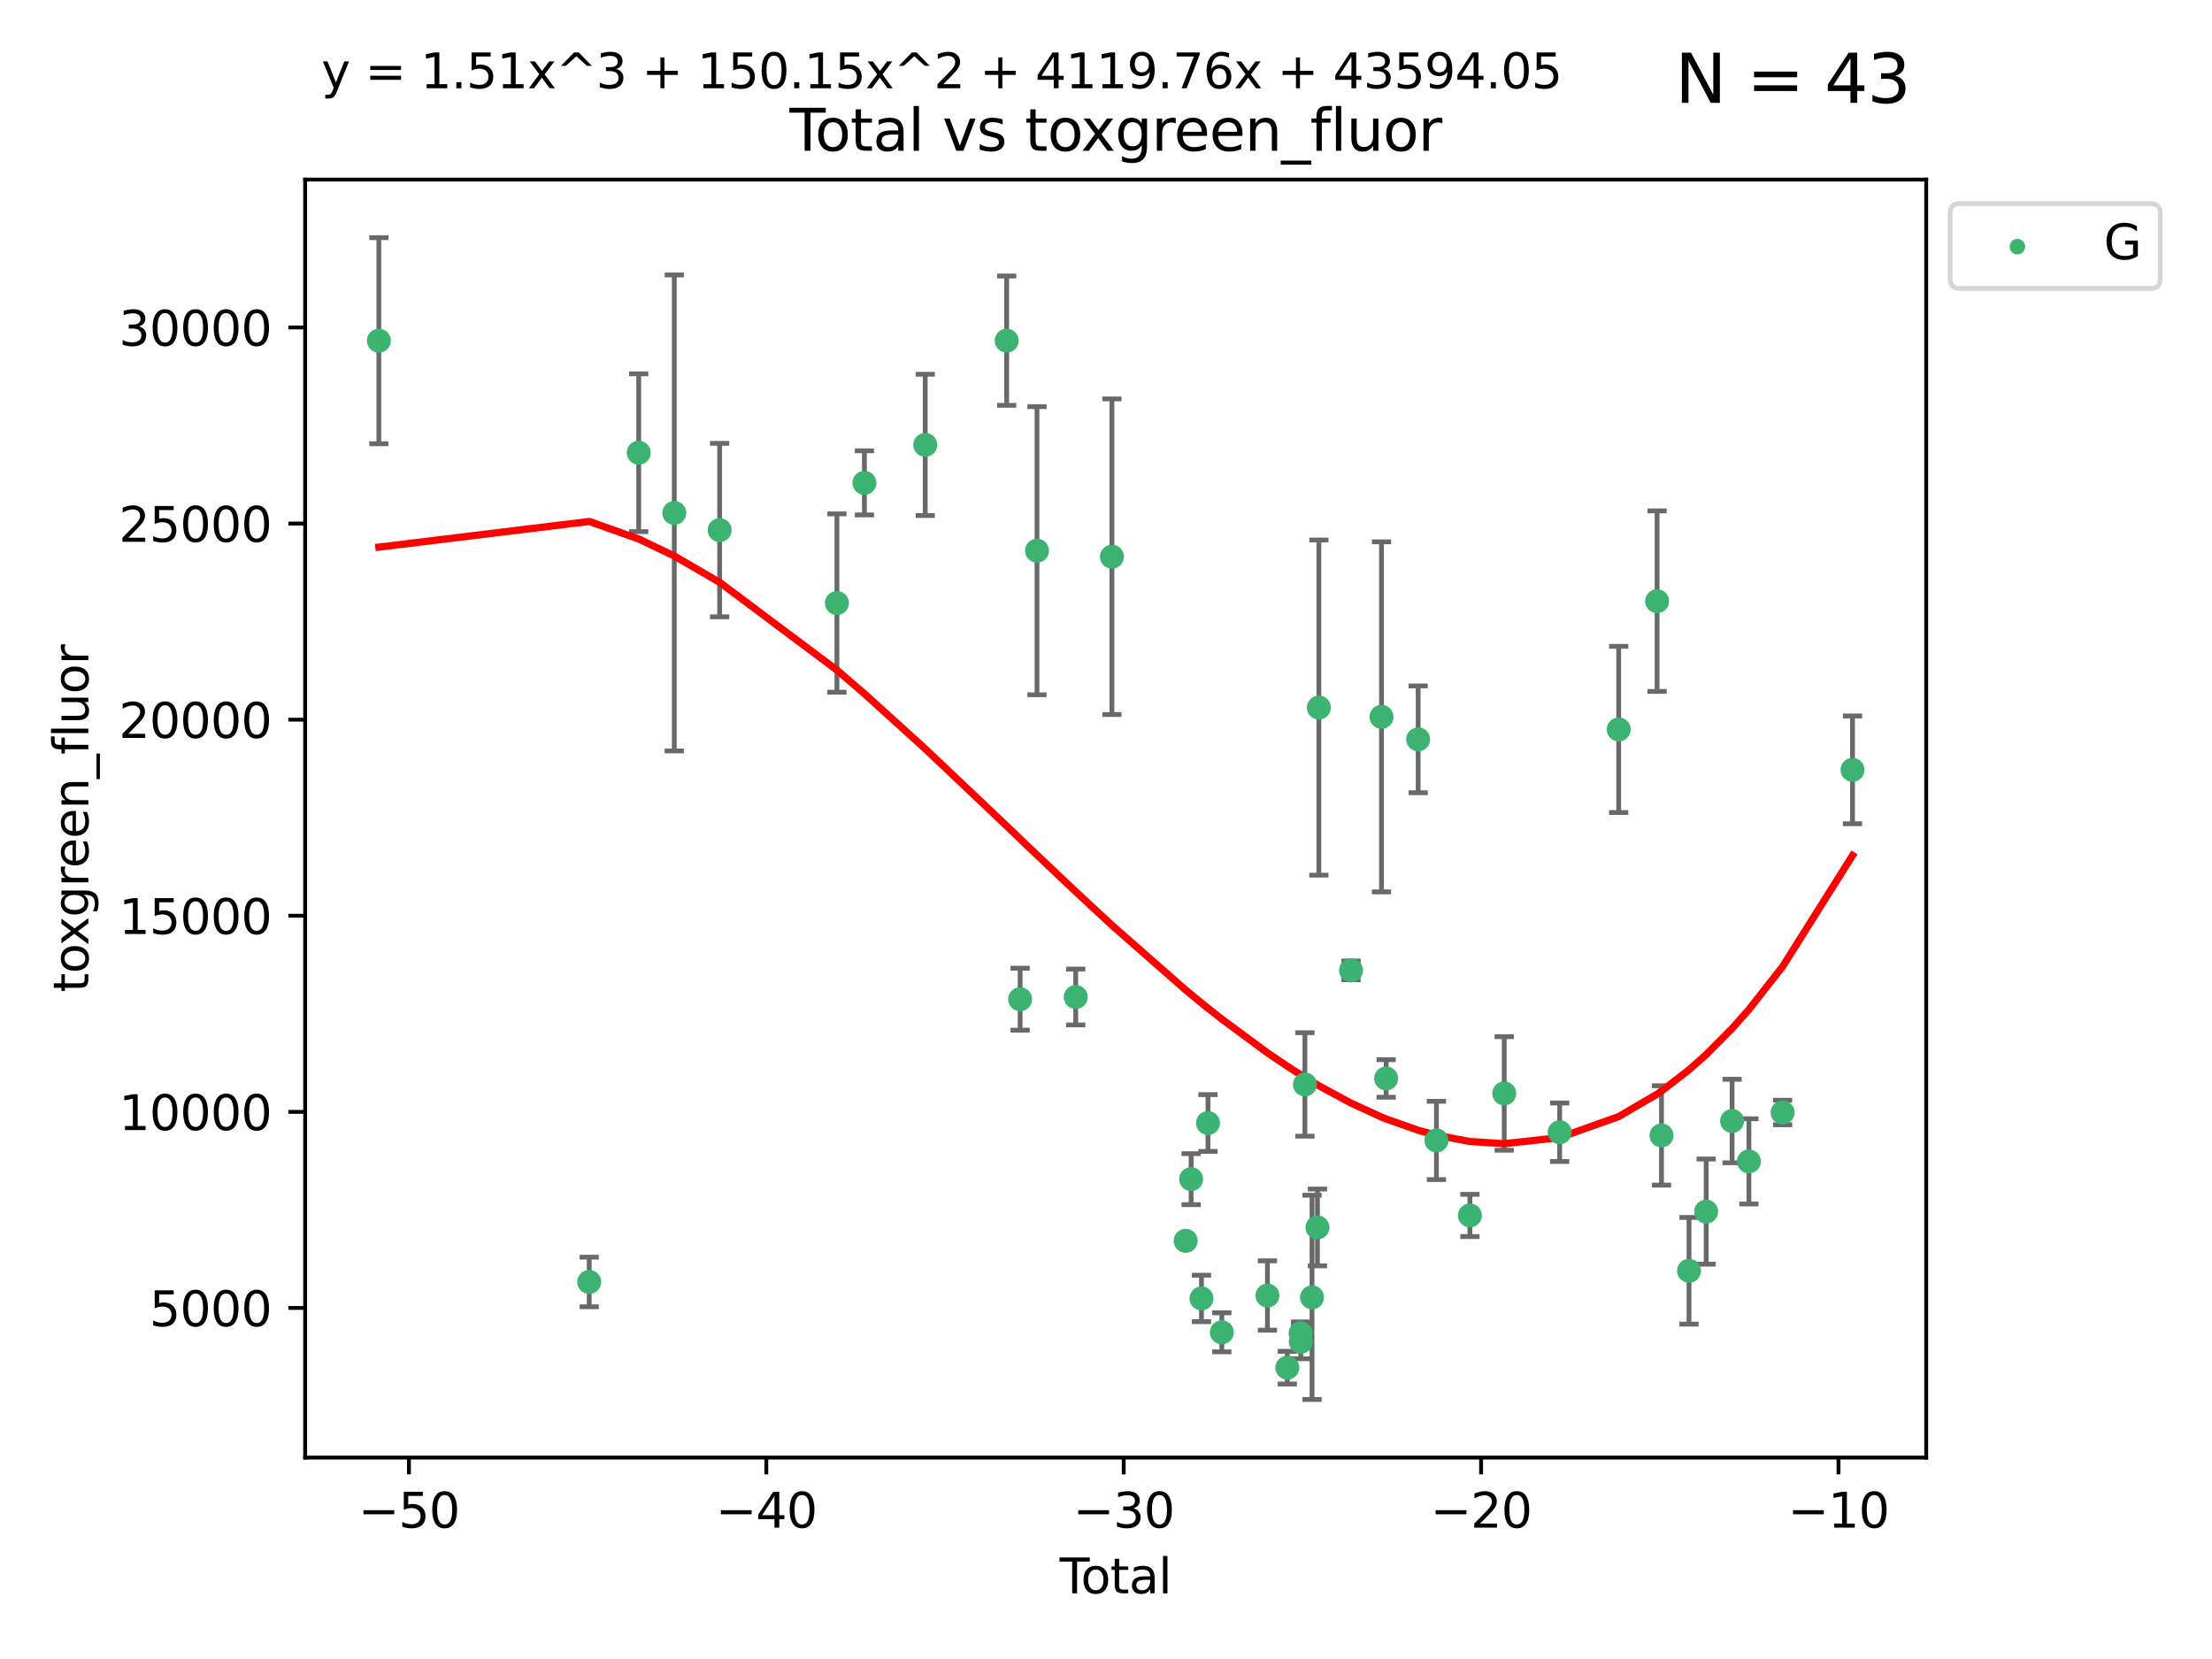 <?xml version="1.0" encoding="utf-8" standalone="no"?>
<!DOCTYPE svg PUBLIC "-//W3C//DTD SVG 1.1//EN"
  "http://www.w3.org/Graphics/SVG/1.1/DTD/svg11.dtd">
<svg xmlns:xlink="http://www.w3.org/1999/xlink" width="460.8pt" height="345.6pt" viewBox="0 0 460.8 345.6" xmlns="http://www.w3.org/2000/svg" version="1.1">
 <defs>
  <style type="text/css">*{stroke-linejoin: round; stroke-linecap: butt}</style>
 </defs>
 <g id="figure_1">
  <g id="patch_1">
   <path d="M 0 345.6 
L 460.8 345.6 
L 460.8 0 
L 0 0 
z
" style="fill: #ffffff"/>
  </g>
  <g id="axes_1">
   <g id="patch_2">
    <path d="M 63.571 303.64 
L 401.26 303.64 
L 401.26 37.411 
L 63.571 37.411 
z
" style="fill: #ffffff"/>
   </g>
   <g id="PathCollection_1">
    <defs>
     <path id="m2f14d29439" d="M 0 1.118 
C 0.297 1.118 0.581 1 0.791 0.791 
C 1 0.581 1.118 0.297 1.118 0 
C 1.118 -0.297 1 -0.581 0.791 -0.791 
C 0.581 -1 0.297 -1.118 0 -1.118 
C -0.297 -1.118 -0.581 -1 -0.791 -0.791 
C -1 -0.581 -1.118 -0.297 -1.118 0 
C -1.118 0.297 -1 0.581 -0.791 0.791 
C -0.581 1 -0.297 1.118 0 1.118 
z
" style="stroke: #3cb371"/>
    </defs>
    <g clip-path="url(#p95701690a8)">
     <use xlink:href="#m2f14d29439" x="78.921" y="70.977" style="fill: #3cb371; stroke: #3cb371"/>
     <use xlink:href="#m2f14d29439" x="122.745" y="267.056" style="fill: #3cb371; stroke: #3cb371"/>
     <use xlink:href="#m2f14d29439" x="133.054" y="94.31" style="fill: #3cb371; stroke: #3cb371"/>
     <use xlink:href="#m2f14d29439" x="140.466" y="106.853" style="fill: #3cb371; stroke: #3cb371"/>
     <use xlink:href="#m2f14d29439" x="149.915" y="110.429" style="fill: #3cb371; stroke: #3cb371"/>
     <use xlink:href="#m2f14d29439" x="174.347" y="125.623" style="fill: #3cb371; stroke: #3cb371"/>
     <use xlink:href="#m2f14d29439" x="180.076" y="100.591" style="fill: #3cb371; stroke: #3cb371"/>
     <use xlink:href="#m2f14d29439" x="192.744" y="92.676" style="fill: #3cb371; stroke: #3cb371"/>
     <use xlink:href="#m2f14d29439" x="209.708" y="70.968" style="fill: #3cb371; stroke: #3cb371"/>
     <use xlink:href="#m2f14d29439" x="212.514" y="208.149" style="fill: #3cb371; stroke: #3cb371"/>
     <use xlink:href="#m2f14d29439" x="216.022" y="114.719" style="fill: #3cb371; stroke: #3cb371"/>
     <use xlink:href="#m2f14d29439" x="224.094" y="207.693" style="fill: #3cb371; stroke: #3cb371"/>
     <use xlink:href="#m2f14d29439" x="231.636" y="115.971" style="fill: #3cb371; stroke: #3cb371"/>
     <use xlink:href="#m2f14d29439" x="246.995" y="258.486" style="fill: #3cb371; stroke: #3cb371"/>
     <use xlink:href="#m2f14d29439" x="248.132" y="245.635" style="fill: #3cb371; stroke: #3cb371"/>
     <use xlink:href="#m2f14d29439" x="250.289" y="270.487" style="fill: #3cb371; stroke: #3cb371"/>
     <use xlink:href="#m2f14d29439" x="251.643" y="233.941" style="fill: #3cb371; stroke: #3cb371"/>
     <use xlink:href="#m2f14d29439" x="254.53" y="277.544" style="fill: #3cb371; stroke: #3cb371"/>
     <use xlink:href="#m2f14d29439" x="264.028" y="269.88" style="fill: #3cb371; stroke: #3cb371"/>
     <use xlink:href="#m2f14d29439" x="268.172" y="284.908" style="fill: #3cb371; stroke: #3cb371"/>
     <use xlink:href="#m2f14d29439" x="270.942" y="277.739" style="fill: #3cb371; stroke: #3cb371"/>
     <use xlink:href="#m2f14d29439" x="270.973" y="279.508" style="fill: #3cb371; stroke: #3cb371"/>
     <use xlink:href="#m2f14d29439" x="271.837" y="225.909" style="fill: #3cb371; stroke: #3cb371"/>
     <use xlink:href="#m2f14d29439" x="273.319" y="270.261" style="fill: #3cb371; stroke: #3cb371"/>
     <use xlink:href="#m2f14d29439" x="274.449" y="255.697" style="fill: #3cb371; stroke: #3cb371"/>
     <use xlink:href="#m2f14d29439" x="274.747" y="147.399" style="fill: #3cb371; stroke: #3cb371"/>
     <use xlink:href="#m2f14d29439" x="281.447" y="202.146" style="fill: #3cb371; stroke: #3cb371"/>
     <use xlink:href="#m2f14d29439" x="287.795" y="149.334" style="fill: #3cb371; stroke: #3cb371"/>
     <use xlink:href="#m2f14d29439" x="288.761" y="224.661" style="fill: #3cb371; stroke: #3cb371"/>
     <use xlink:href="#m2f14d29439" x="295.426" y="154.019" style="fill: #3cb371; stroke: #3cb371"/>
     <use xlink:href="#m2f14d29439" x="299.234" y="237.576" style="fill: #3cb371; stroke: #3cb371"/>
     <use xlink:href="#m2f14d29439" x="306.209" y="253.197" style="fill: #3cb371; stroke: #3cb371"/>
     <use xlink:href="#m2f14d29439" x="313.358" y="227.782" style="fill: #3cb371; stroke: #3cb371"/>
     <use xlink:href="#m2f14d29439" x="324.91" y="235.866" style="fill: #3cb371; stroke: #3cb371"/>
     <use xlink:href="#m2f14d29439" x="337.204" y="151.954" style="fill: #3cb371; stroke: #3cb371"/>
     <use xlink:href="#m2f14d29439" x="345.204" y="125.231" style="fill: #3cb371; stroke: #3cb371"/>
     <use xlink:href="#m2f14d29439" x="346.122" y="236.532" style="fill: #3cb371; stroke: #3cb371"/>
     <use xlink:href="#m2f14d29439" x="351.854" y="264.73" style="fill: #3cb371; stroke: #3cb371"/>
     <use xlink:href="#m2f14d29439" x="355.424" y="252.398" style="fill: #3cb371; stroke: #3cb371"/>
     <use xlink:href="#m2f14d29439" x="360.826" y="233.528" style="fill: #3cb371; stroke: #3cb371"/>
     <use xlink:href="#m2f14d29439" x="364.333" y="241.939" style="fill: #3cb371; stroke: #3cb371"/>
     <use xlink:href="#m2f14d29439" x="371.349" y="231.755" style="fill: #3cb371; stroke: #3cb371"/>
     <use xlink:href="#m2f14d29439" x="385.911" y="160.375" style="fill: #3cb371; stroke: #3cb371"/>
    </g>
   </g>
   <g id="matplotlib.axis_1">
    <g id="xtick_1">
     <g id="line2d_1">
      <defs>
       <path id="m0c993a61e5" d="M 0 0 
L 0 3.5 
" style="stroke: #000000; stroke-width: 0.8"/>
      </defs>
      <g>
       <use xlink:href="#m0c993a61e5" x="85.187" y="303.64" style="stroke: #000000; stroke-width: 0.8"/>
      </g>
     </g>
     <g id="text_1">
      <!-- −50 -->
      <g transform="translate(74.634 318.238)scale(0.1 -0.1)">
       <defs>
        <path id="DejaVuSans-2212" d="M 678 2272 
L 4684 2272 
L 4684 1741 
L 678 1741 
L 678 2272 
z
" transform="scale(0.016)"/>
        <path id="DejaVuSans-35" d="M 691 4666 
L 3169 4666 
L 3169 4134 
L 1269 4134 
L 1269 2991 
Q 1406 3038 1543 3061 
Q 1681 3084 1819 3084 
Q 2600 3084 3056 2656 
Q 3513 2228 3513 1497 
Q 3513 744 3044 326 
Q 2575 -91 1722 -91 
Q 1428 -91 1123 -41 
Q 819 9 494 109 
L 494 744 
Q 775 591 1075 516 
Q 1375 441 1709 441 
Q 2250 441 2565 725 
Q 2881 1009 2881 1497 
Q 2881 1984 2565 2268 
Q 2250 2553 1709 2553 
Q 1456 2553 1204 2497 
Q 953 2441 691 2322 
L 691 4666 
z
" transform="scale(0.016)"/>
        <path id="DejaVuSans-30" d="M 2034 4250 
Q 1547 4250 1301 3770 
Q 1056 3291 1056 2328 
Q 1056 1369 1301 889 
Q 1547 409 2034 409 
Q 2525 409 2770 889 
Q 3016 1369 3016 2328 
Q 3016 3291 2770 3770 
Q 2525 4250 2034 4250 
z
M 2034 4750 
Q 2819 4750 3233 4129 
Q 3647 3509 3647 2328 
Q 3647 1150 3233 529 
Q 2819 -91 2034 -91 
Q 1250 -91 836 529 
Q 422 1150 422 2328 
Q 422 3509 836 4129 
Q 1250 4750 2034 4750 
z
" transform="scale(0.016)"/>
       </defs>
       <use xlink:href="#DejaVuSans-2212"/>
       <use xlink:href="#DejaVuSans-35" x="83.789"/>
       <use xlink:href="#DejaVuSans-30" x="147.412"/>
      </g>
     </g>
    </g>
    <g id="xtick_2">
     <g id="line2d_2">
      <g>
       <use xlink:href="#m0c993a61e5" x="159.638" y="303.64" style="stroke: #000000; stroke-width: 0.8"/>
      </g>
     </g>
     <g id="text_2">
      <!-- −40 -->
      <g transform="translate(149.086 318.238)scale(0.1 -0.1)">
       <defs>
        <path id="DejaVuSans-34" d="M 2419 4116 
L 825 1625 
L 2419 1625 
L 2419 4116 
z
M 2253 4666 
L 3047 4666 
L 3047 1625 
L 3713 1625 
L 3713 1100 
L 3047 1100 
L 3047 0 
L 2419 0 
L 2419 1100 
L 313 1100 
L 313 1709 
L 2253 4666 
z
" transform="scale(0.016)"/>
       </defs>
       <use xlink:href="#DejaVuSans-2212"/>
       <use xlink:href="#DejaVuSans-34" x="83.789"/>
       <use xlink:href="#DejaVuSans-30" x="147.412"/>
      </g>
     </g>
    </g>
    <g id="xtick_3">
     <g id="line2d_3">
      <g>
       <use xlink:href="#m0c993a61e5" x="234.089" y="303.64" style="stroke: #000000; stroke-width: 0.8"/>
      </g>
     </g>
     <g id="text_3">
      <!-- −30 -->
      <g transform="translate(223.537 318.238)scale(0.1 -0.1)">
       <defs>
        <path id="DejaVuSans-33" d="M 2597 2516 
Q 3050 2419 3304 2112 
Q 3559 1806 3559 1356 
Q 3559 666 3084 287 
Q 2609 -91 1734 -91 
Q 1441 -91 1130 -33 
Q 819 25 488 141 
L 488 750 
Q 750 597 1062 519 
Q 1375 441 1716 441 
Q 2309 441 2620 675 
Q 2931 909 2931 1356 
Q 2931 1769 2642 2001 
Q 2353 2234 1838 2234 
L 1294 2234 
L 1294 2753 
L 1863 2753 
Q 2328 2753 2575 2939 
Q 2822 3125 2822 3475 
Q 2822 3834 2567 4026 
Q 2313 4219 1838 4219 
Q 1578 4219 1281 4162 
Q 984 4106 628 3988 
L 628 4550 
Q 988 4650 1302 4700 
Q 1616 4750 1894 4750 
Q 2613 4750 3031 4423 
Q 3450 4097 3450 3541 
Q 3450 3153 3228 2886 
Q 3006 2619 2597 2516 
z
" transform="scale(0.016)"/>
       </defs>
       <use xlink:href="#DejaVuSans-2212"/>
       <use xlink:href="#DejaVuSans-33" x="83.789"/>
       <use xlink:href="#DejaVuSans-30" x="147.412"/>
      </g>
     </g>
    </g>
    <g id="xtick_4">
     <g id="line2d_4">
      <g>
       <use xlink:href="#m0c993a61e5" x="308.541" y="303.64" style="stroke: #000000; stroke-width: 0.8"/>
      </g>
     </g>
     <g id="text_4">
      <!-- −20 -->
      <g transform="translate(297.988 318.238)scale(0.1 -0.1)">
       <defs>
        <path id="DejaVuSans-32" d="M 1228 531 
L 3431 531 
L 3431 0 
L 469 0 
L 469 531 
Q 828 903 1448 1529 
Q 2069 2156 2228 2338 
Q 2531 2678 2651 2914 
Q 2772 3150 2772 3378 
Q 2772 3750 2511 3984 
Q 2250 4219 1831 4219 
Q 1534 4219 1204 4116 
Q 875 4013 500 3803 
L 500 4441 
Q 881 4594 1212 4672 
Q 1544 4750 1819 4750 
Q 2544 4750 2975 4387 
Q 3406 4025 3406 3419 
Q 3406 3131 3298 2873 
Q 3191 2616 2906 2266 
Q 2828 2175 2409 1742 
Q 1991 1309 1228 531 
z
" transform="scale(0.016)"/>
       </defs>
       <use xlink:href="#DejaVuSans-2212"/>
       <use xlink:href="#DejaVuSans-32" x="83.789"/>
       <use xlink:href="#DejaVuSans-30" x="147.412"/>
      </g>
     </g>
    </g>
    <g id="xtick_5">
     <g id="line2d_5">
      <g>
       <use xlink:href="#m0c993a61e5" x="382.992" y="303.64" style="stroke: #000000; stroke-width: 0.8"/>
      </g>
     </g>
     <g id="text_5">
      <!-- −10 -->
      <g transform="translate(372.44 318.238)scale(0.1 -0.1)">
       <defs>
        <path id="DejaVuSans-31" d="M 794 531 
L 1825 531 
L 1825 4091 
L 703 3866 
L 703 4441 
L 1819 4666 
L 2450 4666 
L 2450 531 
L 3481 531 
L 3481 0 
L 794 0 
L 794 531 
z
" transform="scale(0.016)"/>
       </defs>
       <use xlink:href="#DejaVuSans-2212"/>
       <use xlink:href="#DejaVuSans-31" x="83.789"/>
       <use xlink:href="#DejaVuSans-30" x="147.412"/>
      </g>
     </g>
    </g>
    <g id="text_6">
     <!-- Total -->
     <g transform="translate(220.739 331.917)scale(0.1 -0.1)">
      <defs>
       <path id="DejaVuSans-54" d="M -19 4666 
L 3928 4666 
L 3928 4134 
L 2272 4134 
L 2272 0 
L 1638 0 
L 1638 4134 
L -19 4134 
L -19 4666 
z
" transform="scale(0.016)"/>
       <path id="DejaVuSans-6f" d="M 1959 3097 
Q 1497 3097 1228 2736 
Q 959 2375 959 1747 
Q 959 1119 1226 758 
Q 1494 397 1959 397 
Q 2419 397 2687 759 
Q 2956 1122 2956 1747 
Q 2956 2369 2687 2733 
Q 2419 3097 1959 3097 
z
M 1959 3584 
Q 2709 3584 3137 3096 
Q 3566 2609 3566 1747 
Q 3566 888 3137 398 
Q 2709 -91 1959 -91 
Q 1206 -91 779 398 
Q 353 888 353 1747 
Q 353 2609 779 3096 
Q 1206 3584 1959 3584 
z
" transform="scale(0.016)"/>
       <path id="DejaVuSans-74" d="M 1172 4494 
L 1172 3500 
L 2356 3500 
L 2356 3053 
L 1172 3053 
L 1172 1153 
Q 1172 725 1289 603 
Q 1406 481 1766 481 
L 2356 481 
L 2356 0 
L 1766 0 
Q 1100 0 847 248 
Q 594 497 594 1153 
L 594 3053 
L 172 3053 
L 172 3500 
L 594 3500 
L 594 4494 
L 1172 4494 
z
" transform="scale(0.016)"/>
       <path id="DejaVuSans-61" d="M 2194 1759 
Q 1497 1759 1228 1600 
Q 959 1441 959 1056 
Q 959 750 1161 570 
Q 1363 391 1709 391 
Q 2188 391 2477 730 
Q 2766 1069 2766 1631 
L 2766 1759 
L 2194 1759 
z
M 3341 1997 
L 3341 0 
L 2766 0 
L 2766 531 
Q 2569 213 2275 61 
Q 1981 -91 1556 -91 
Q 1019 -91 701 211 
Q 384 513 384 1019 
Q 384 1609 779 1909 
Q 1175 2209 1959 2209 
L 2766 2209 
L 2766 2266 
Q 2766 2663 2505 2880 
Q 2244 3097 1772 3097 
Q 1472 3097 1187 3025 
Q 903 2953 641 2809 
L 641 3341 
Q 956 3463 1253 3523 
Q 1550 3584 1831 3584 
Q 2591 3584 2966 3190 
Q 3341 2797 3341 1997 
z
" transform="scale(0.016)"/>
       <path id="DejaVuSans-6c" d="M 603 4863 
L 1178 4863 
L 1178 0 
L 603 0 
L 603 4863 
z
" transform="scale(0.016)"/>
      </defs>
      <use xlink:href="#DejaVuSans-54"/>
      <use xlink:href="#DejaVuSans-6f" x="44.084"/>
      <use xlink:href="#DejaVuSans-74" x="105.266"/>
      <use xlink:href="#DejaVuSans-61" x="144.475"/>
      <use xlink:href="#DejaVuSans-6c" x="205.754"/>
     </g>
    </g>
   </g>
   <g id="matplotlib.axis_2">
    <g id="ytick_1">
     <g id="line2d_6">
      <defs>
       <path id="mcca868802c" d="M 0 0 
L -3.5 0 
" style="stroke: #000000; stroke-width: 0.8"/>
      </defs>
      <g>
       <use xlink:href="#mcca868802c" x="63.571" y="272.469" style="stroke: #000000; stroke-width: 0.8"/>
      </g>
     </g>
     <g id="text_7">
      <!-- 5000 -->
      <g transform="translate(31.121 276.268)scale(0.1 -0.1)">
       <use xlink:href="#DejaVuSans-35"/>
       <use xlink:href="#DejaVuSans-30" x="63.623"/>
       <use xlink:href="#DejaVuSans-30" x="127.246"/>
       <use xlink:href="#DejaVuSans-30" x="190.869"/>
      </g>
     </g>
    </g>
    <g id="ytick_2">
     <g id="line2d_7">
      <g>
       <use xlink:href="#mcca868802c" x="63.571" y="231.619" style="stroke: #000000; stroke-width: 0.8"/>
      </g>
     </g>
     <g id="text_8">
      <!-- 10000 -->
      <g transform="translate(24.759 235.418)scale(0.1 -0.1)">
       <use xlink:href="#DejaVuSans-31"/>
       <use xlink:href="#DejaVuSans-30" x="63.623"/>
       <use xlink:href="#DejaVuSans-30" x="127.246"/>
       <use xlink:href="#DejaVuSans-30" x="190.869"/>
       <use xlink:href="#DejaVuSans-30" x="254.492"/>
      </g>
     </g>
    </g>
    <g id="ytick_3">
     <g id="line2d_8">
      <g>
       <use xlink:href="#mcca868802c" x="63.571" y="190.769" style="stroke: #000000; stroke-width: 0.8"/>
      </g>
     </g>
     <g id="text_9">
      <!-- 15000 -->
      <g transform="translate(24.759 194.568)scale(0.1 -0.1)">
       <use xlink:href="#DejaVuSans-31"/>
       <use xlink:href="#DejaVuSans-35" x="63.623"/>
       <use xlink:href="#DejaVuSans-30" x="127.246"/>
       <use xlink:href="#DejaVuSans-30" x="190.869"/>
       <use xlink:href="#DejaVuSans-30" x="254.492"/>
      </g>
     </g>
    </g>
    <g id="ytick_4">
     <g id="line2d_9">
      <g>
       <use xlink:href="#mcca868802c" x="63.571" y="149.919" style="stroke: #000000; stroke-width: 0.8"/>
      </g>
     </g>
     <g id="text_10">
      <!-- 20000 -->
      <g transform="translate(24.759 153.718)scale(0.1 -0.1)">
       <use xlink:href="#DejaVuSans-32"/>
       <use xlink:href="#DejaVuSans-30" x="63.623"/>
       <use xlink:href="#DejaVuSans-30" x="127.246"/>
       <use xlink:href="#DejaVuSans-30" x="190.869"/>
       <use xlink:href="#DejaVuSans-30" x="254.492"/>
      </g>
     </g>
    </g>
    <g id="ytick_5">
     <g id="line2d_10">
      <g>
       <use xlink:href="#mcca868802c" x="63.571" y="109.069" style="stroke: #000000; stroke-width: 0.8"/>
      </g>
     </g>
     <g id="text_11">
      <!-- 25000 -->
      <g transform="translate(24.759 112.869)scale(0.1 -0.1)">
       <use xlink:href="#DejaVuSans-32"/>
       <use xlink:href="#DejaVuSans-35" x="63.623"/>
       <use xlink:href="#DejaVuSans-30" x="127.246"/>
       <use xlink:href="#DejaVuSans-30" x="190.869"/>
       <use xlink:href="#DejaVuSans-30" x="254.492"/>
      </g>
     </g>
    </g>
    <g id="ytick_6">
     <g id="line2d_11">
      <g>
       <use xlink:href="#mcca868802c" x="63.571" y="68.219" style="stroke: #000000; stroke-width: 0.8"/>
      </g>
     </g>
     <g id="text_12">
      <!-- 30000 -->
      <g transform="translate(24.759 72.019)scale(0.1 -0.1)">
       <use xlink:href="#DejaVuSans-33"/>
       <use xlink:href="#DejaVuSans-30" x="63.623"/>
       <use xlink:href="#DejaVuSans-30" x="127.246"/>
       <use xlink:href="#DejaVuSans-30" x="190.869"/>
       <use xlink:href="#DejaVuSans-30" x="254.492"/>
      </g>
     </g>
    </g>
    <g id="text_13">
     <!-- toxgreen_fluor -->
     <g transform="translate(18.401 206.72)rotate(-90)scale(0.1 -0.1)">
      <defs>
       <path id="DejaVuSans-78" d="M 3513 3500 
L 2247 1797 
L 3578 0 
L 2900 0 
L 1881 1375 
L 863 0 
L 184 0 
L 1544 1831 
L 300 3500 
L 978 3500 
L 1906 2253 
L 2834 3500 
L 3513 3500 
z
" transform="scale(0.016)"/>
       <path id="DejaVuSans-67" d="M 2906 1791 
Q 2906 2416 2648 2759 
Q 2391 3103 1925 3103 
Q 1463 3103 1205 2759 
Q 947 2416 947 1791 
Q 947 1169 1205 825 
Q 1463 481 1925 481 
Q 2391 481 2648 825 
Q 2906 1169 2906 1791 
z
M 3481 434 
Q 3481 -459 3084 -895 
Q 2688 -1331 1869 -1331 
Q 1566 -1331 1297 -1286 
Q 1028 -1241 775 -1147 
L 775 -588 
Q 1028 -725 1275 -790 
Q 1522 -856 1778 -856 
Q 2344 -856 2625 -561 
Q 2906 -266 2906 331 
L 2906 616 
Q 2728 306 2450 153 
Q 2172 0 1784 0 
Q 1141 0 747 490 
Q 353 981 353 1791 
Q 353 2603 747 3093 
Q 1141 3584 1784 3584 
Q 2172 3584 2450 3431 
Q 2728 3278 2906 2969 
L 2906 3500 
L 3481 3500 
L 3481 434 
z
" transform="scale(0.016)"/>
       <path id="DejaVuSans-72" d="M 2631 2963 
Q 2534 3019 2420 3045 
Q 2306 3072 2169 3072 
Q 1681 3072 1420 2755 
Q 1159 2438 1159 1844 
L 1159 0 
L 581 0 
L 581 3500 
L 1159 3500 
L 1159 2956 
Q 1341 3275 1631 3429 
Q 1922 3584 2338 3584 
Q 2397 3584 2469 3576 
Q 2541 3569 2628 3553 
L 2631 2963 
z
" transform="scale(0.016)"/>
       <path id="DejaVuSans-65" d="M 3597 1894 
L 3597 1613 
L 953 1613 
Q 991 1019 1311 708 
Q 1631 397 2203 397 
Q 2534 397 2845 478 
Q 3156 559 3463 722 
L 3463 178 
Q 3153 47 2828 -22 
Q 2503 -91 2169 -91 
Q 1331 -91 842 396 
Q 353 884 353 1716 
Q 353 2575 817 3079 
Q 1281 3584 2069 3584 
Q 2775 3584 3186 3129 
Q 3597 2675 3597 1894 
z
M 3022 2063 
Q 3016 2534 2758 2815 
Q 2500 3097 2075 3097 
Q 1594 3097 1305 2825 
Q 1016 2553 972 2059 
L 3022 2063 
z
" transform="scale(0.016)"/>
       <path id="DejaVuSans-6e" d="M 3513 2113 
L 3513 0 
L 2938 0 
L 2938 2094 
Q 2938 2591 2744 2837 
Q 2550 3084 2163 3084 
Q 1697 3084 1428 2787 
Q 1159 2491 1159 1978 
L 1159 0 
L 581 0 
L 581 3500 
L 1159 3500 
L 1159 2956 
Q 1366 3272 1645 3428 
Q 1925 3584 2291 3584 
Q 2894 3584 3203 3211 
Q 3513 2838 3513 2113 
z
" transform="scale(0.016)"/>
       <path id="DejaVuSans-5f" d="M 3263 -1063 
L 3263 -1509 
L -63 -1509 
L -63 -1063 
L 3263 -1063 
z
" transform="scale(0.016)"/>
       <path id="DejaVuSans-66" d="M 2375 4863 
L 2375 4384 
L 1825 4384 
Q 1516 4384 1395 4259 
Q 1275 4134 1275 3809 
L 1275 3500 
L 2222 3500 
L 2222 3053 
L 1275 3053 
L 1275 0 
L 697 0 
L 697 3053 
L 147 3053 
L 147 3500 
L 697 3500 
L 697 3744 
Q 697 4328 969 4595 
Q 1241 4863 1831 4863 
L 2375 4863 
z
" transform="scale(0.016)"/>
       <path id="DejaVuSans-75" d="M 544 1381 
L 544 3500 
L 1119 3500 
L 1119 1403 
Q 1119 906 1312 657 
Q 1506 409 1894 409 
Q 2359 409 2629 706 
Q 2900 1003 2900 1516 
L 2900 3500 
L 3475 3500 
L 3475 0 
L 2900 0 
L 2900 538 
Q 2691 219 2414 64 
Q 2138 -91 1772 -91 
Q 1169 -91 856 284 
Q 544 659 544 1381 
z
M 1991 3584 
L 1991 3584 
z
" transform="scale(0.016)"/>
      </defs>
      <use xlink:href="#DejaVuSans-74"/>
      <use xlink:href="#DejaVuSans-6f" x="39.209"/>
      <use xlink:href="#DejaVuSans-78" x="97.266"/>
      <use xlink:href="#DejaVuSans-67" x="156.445"/>
      <use xlink:href="#DejaVuSans-72" x="219.922"/>
      <use xlink:href="#DejaVuSans-65" x="258.785"/>
      <use xlink:href="#DejaVuSans-65" x="320.309"/>
      <use xlink:href="#DejaVuSans-6e" x="381.832"/>
      <use xlink:href="#DejaVuSans-5f" x="445.211"/>
      <use xlink:href="#DejaVuSans-66" x="495.211"/>
      <use xlink:href="#DejaVuSans-6c" x="530.416"/>
      <use xlink:href="#DejaVuSans-75" x="558.199"/>
      <use xlink:href="#DejaVuSans-6f" x="621.578"/>
      <use xlink:href="#DejaVuSans-72" x="682.76"/>
     </g>
    </g>
   </g>
   <g id="LineCollection_1">
    <path d="M 78.921 92.441 
L 78.921 49.513 
" clip-path="url(#p95701690a8)" style="fill: none; stroke: #696969"/>
    <path d="M 122.745 272.224 
L 122.745 261.889 
" clip-path="url(#p95701690a8)" style="fill: none; stroke: #696969"/>
    <path d="M 133.054 110.743 
L 133.054 77.878 
" clip-path="url(#p95701690a8)" style="fill: none; stroke: #696969"/>
    <path d="M 140.466 156.432 
L 140.466 57.275 
" clip-path="url(#p95701690a8)" style="fill: none; stroke: #696969"/>
    <path d="M 149.915 128.496 
L 149.915 92.361 
" clip-path="url(#p95701690a8)" style="fill: none; stroke: #696969"/>
    <path d="M 174.347 144.197 
L 174.347 107.05 
" clip-path="url(#p95701690a8)" style="fill: none; stroke: #696969"/>
    <path d="M 180.076 107.27 
L 180.076 93.912 
" clip-path="url(#p95701690a8)" style="fill: none; stroke: #696969"/>
    <path d="M 192.744 107.389 
L 192.744 77.962 
" clip-path="url(#p95701690a8)" style="fill: none; stroke: #696969"/>
    <path d="M 209.708 84.439 
L 209.708 57.496 
" clip-path="url(#p95701690a8)" style="fill: none; stroke: #696969"/>
    <path d="M 212.514 214.601 
L 212.514 201.697 
" clip-path="url(#p95701690a8)" style="fill: none; stroke: #696969"/>
    <path d="M 216.022 144.732 
L 216.022 84.707 
" clip-path="url(#p95701690a8)" style="fill: none; stroke: #696969"/>
    <path d="M 224.094 213.512 
L 224.094 201.874 
" clip-path="url(#p95701690a8)" style="fill: none; stroke: #696969"/>
    <path d="M 231.636 148.846 
L 231.636 83.097 
" clip-path="url(#p95701690a8)" style="fill: none; stroke: #696969"/>
    <path d="M 246.995 259.502 
L 246.995 257.469 
" clip-path="url(#p95701690a8)" style="fill: none; stroke: #696969"/>
    <path d="M 248.132 250.951 
L 248.132 240.32 
" clip-path="url(#p95701690a8)" style="fill: none; stroke: #696969"/>
    <path d="M 250.289 275.325 
L 250.289 265.648 
" clip-path="url(#p95701690a8)" style="fill: none; stroke: #696969"/>
    <path d="M 251.643 239.853 
L 251.643 228.029 
" clip-path="url(#p95701690a8)" style="fill: none; stroke: #696969"/>
    <path d="M 254.53 281.607 
L 254.53 273.482 
" clip-path="url(#p95701690a8)" style="fill: none; stroke: #696969"/>
    <path d="M 264.028 277.104 
L 264.028 262.656 
" clip-path="url(#p95701690a8)" style="fill: none; stroke: #696969"/>
    <path d="M 268.172 288.312 
L 268.172 281.504 
" clip-path="url(#p95701690a8)" style="fill: none; stroke: #696969"/>
    <path d="M 270.942 280.096 
L 270.942 275.381 
" clip-path="url(#p95701690a8)" style="fill: none; stroke: #696969"/>
    <path d="M 270.973 283.046 
L 270.973 275.969 
" clip-path="url(#p95701690a8)" style="fill: none; stroke: #696969"/>
    <path d="M 271.837 236.688 
L 271.837 215.13 
" clip-path="url(#p95701690a8)" style="fill: none; stroke: #696969"/>
    <path d="M 273.319 291.539 
L 273.319 248.983 
" clip-path="url(#p95701690a8)" style="fill: none; stroke: #696969"/>
    <path d="M 274.449 263.701 
L 274.449 247.694 
" clip-path="url(#p95701690a8)" style="fill: none; stroke: #696969"/>
    <path d="M 274.747 182.307 
L 274.747 112.49 
" clip-path="url(#p95701690a8)" style="fill: none; stroke: #696969"/>
    <path d="M 281.447 204.107 
L 281.447 200.186 
" clip-path="url(#p95701690a8)" style="fill: none; stroke: #696969"/>
    <path d="M 287.795 185.794 
L 287.795 112.874 
" clip-path="url(#p95701690a8)" style="fill: none; stroke: #696969"/>
    <path d="M 288.761 228.578 
L 288.761 220.744 
" clip-path="url(#p95701690a8)" style="fill: none; stroke: #696969"/>
    <path d="M 295.426 165.142 
L 295.426 142.895 
" clip-path="url(#p95701690a8)" style="fill: none; stroke: #696969"/>
    <path d="M 299.234 245.727 
L 299.234 229.424 
" clip-path="url(#p95701690a8)" style="fill: none; stroke: #696969"/>
    <path d="M 306.209 257.593 
L 306.209 248.802 
" clip-path="url(#p95701690a8)" style="fill: none; stroke: #696969"/>
    <path d="M 313.358 239.61 
L 313.358 215.955 
" clip-path="url(#p95701690a8)" style="fill: none; stroke: #696969"/>
    <path d="M 324.91 241.958 
L 324.91 229.774 
" clip-path="url(#p95701690a8)" style="fill: none; stroke: #696969"/>
    <path d="M 337.204 169.259 
L 337.204 134.649 
" clip-path="url(#p95701690a8)" style="fill: none; stroke: #696969"/>
    <path d="M 345.204 144.035 
L 345.204 106.427 
" clip-path="url(#p95701690a8)" style="fill: none; stroke: #696969"/>
    <path d="M 346.122 246.877 
L 346.122 226.186 
" clip-path="url(#p95701690a8)" style="fill: none; stroke: #696969"/>
    <path d="M 351.854 275.839 
L 351.854 253.621 
" clip-path="url(#p95701690a8)" style="fill: none; stroke: #696969"/>
    <path d="M 355.424 263.351 
L 355.424 241.446 
" clip-path="url(#p95701690a8)" style="fill: none; stroke: #696969"/>
    <path d="M 360.826 242.224 
L 360.826 224.832 
" clip-path="url(#p95701690a8)" style="fill: none; stroke: #696969"/>
    <path d="M 364.333 250.816 
L 364.333 233.061 
" clip-path="url(#p95701690a8)" style="fill: none; stroke: #696969"/>
    <path d="M 371.349 234.306 
L 371.349 229.205 
" clip-path="url(#p95701690a8)" style="fill: none; stroke: #696969"/>
    <path d="M 385.911 171.597 
L 385.911 149.152 
" clip-path="url(#p95701690a8)" style="fill: none; stroke: #696969"/>
   </g>
   <g id="line2d_12">
    <defs>
     <path id="m55a2a3eef8" d="M 2 0 
L -2 -0 
" style="stroke: #696969"/>
    </defs>
    <g clip-path="url(#p95701690a8)">
     <use xlink:href="#m55a2a3eef8" x="78.921" y="92.441" style="fill: #696969; stroke: #696969"/>
     <use xlink:href="#m55a2a3eef8" x="122.745" y="272.224" style="fill: #696969; stroke: #696969"/>
     <use xlink:href="#m55a2a3eef8" x="133.054" y="110.743" style="fill: #696969; stroke: #696969"/>
     <use xlink:href="#m55a2a3eef8" x="140.466" y="156.432" style="fill: #696969; stroke: #696969"/>
     <use xlink:href="#m55a2a3eef8" x="149.915" y="128.496" style="fill: #696969; stroke: #696969"/>
     <use xlink:href="#m55a2a3eef8" x="174.347" y="144.197" style="fill: #696969; stroke: #696969"/>
     <use xlink:href="#m55a2a3eef8" x="180.076" y="107.27" style="fill: #696969; stroke: #696969"/>
     <use xlink:href="#m55a2a3eef8" x="192.744" y="107.389" style="fill: #696969; stroke: #696969"/>
     <use xlink:href="#m55a2a3eef8" x="209.708" y="84.439" style="fill: #696969; stroke: #696969"/>
     <use xlink:href="#m55a2a3eef8" x="212.514" y="214.601" style="fill: #696969; stroke: #696969"/>
     <use xlink:href="#m55a2a3eef8" x="216.022" y="144.732" style="fill: #696969; stroke: #696969"/>
     <use xlink:href="#m55a2a3eef8" x="224.094" y="213.512" style="fill: #696969; stroke: #696969"/>
     <use xlink:href="#m55a2a3eef8" x="231.636" y="148.846" style="fill: #696969; stroke: #696969"/>
     <use xlink:href="#m55a2a3eef8" x="246.995" y="259.502" style="fill: #696969; stroke: #696969"/>
     <use xlink:href="#m55a2a3eef8" x="248.132" y="250.951" style="fill: #696969; stroke: #696969"/>
     <use xlink:href="#m55a2a3eef8" x="250.289" y="275.325" style="fill: #696969; stroke: #696969"/>
     <use xlink:href="#m55a2a3eef8" x="251.643" y="239.853" style="fill: #696969; stroke: #696969"/>
     <use xlink:href="#m55a2a3eef8" x="254.53" y="281.607" style="fill: #696969; stroke: #696969"/>
     <use xlink:href="#m55a2a3eef8" x="264.028" y="277.104" style="fill: #696969; stroke: #696969"/>
     <use xlink:href="#m55a2a3eef8" x="268.172" y="288.312" style="fill: #696969; stroke: #696969"/>
     <use xlink:href="#m55a2a3eef8" x="270.942" y="280.096" style="fill: #696969; stroke: #696969"/>
     <use xlink:href="#m55a2a3eef8" x="270.973" y="283.046" style="fill: #696969; stroke: #696969"/>
     <use xlink:href="#m55a2a3eef8" x="271.837" y="236.688" style="fill: #696969; stroke: #696969"/>
     <use xlink:href="#m55a2a3eef8" x="273.319" y="291.539" style="fill: #696969; stroke: #696969"/>
     <use xlink:href="#m55a2a3eef8" x="274.449" y="263.701" style="fill: #696969; stroke: #696969"/>
     <use xlink:href="#m55a2a3eef8" x="274.747" y="182.307" style="fill: #696969; stroke: #696969"/>
     <use xlink:href="#m55a2a3eef8" x="281.447" y="204.107" style="fill: #696969; stroke: #696969"/>
     <use xlink:href="#m55a2a3eef8" x="287.795" y="185.794" style="fill: #696969; stroke: #696969"/>
     <use xlink:href="#m55a2a3eef8" x="288.761" y="228.578" style="fill: #696969; stroke: #696969"/>
     <use xlink:href="#m55a2a3eef8" x="295.426" y="165.142" style="fill: #696969; stroke: #696969"/>
     <use xlink:href="#m55a2a3eef8" x="299.234" y="245.727" style="fill: #696969; stroke: #696969"/>
     <use xlink:href="#m55a2a3eef8" x="306.209" y="257.593" style="fill: #696969; stroke: #696969"/>
     <use xlink:href="#m55a2a3eef8" x="313.358" y="239.61" style="fill: #696969; stroke: #696969"/>
     <use xlink:href="#m55a2a3eef8" x="324.91" y="241.958" style="fill: #696969; stroke: #696969"/>
     <use xlink:href="#m55a2a3eef8" x="337.204" y="169.259" style="fill: #696969; stroke: #696969"/>
     <use xlink:href="#m55a2a3eef8" x="345.204" y="144.035" style="fill: #696969; stroke: #696969"/>
     <use xlink:href="#m55a2a3eef8" x="346.122" y="246.877" style="fill: #696969; stroke: #696969"/>
     <use xlink:href="#m55a2a3eef8" x="351.854" y="275.839" style="fill: #696969; stroke: #696969"/>
     <use xlink:href="#m55a2a3eef8" x="355.424" y="263.351" style="fill: #696969; stroke: #696969"/>
     <use xlink:href="#m55a2a3eef8" x="360.826" y="242.224" style="fill: #696969; stroke: #696969"/>
     <use xlink:href="#m55a2a3eef8" x="364.333" y="250.816" style="fill: #696969; stroke: #696969"/>
     <use xlink:href="#m55a2a3eef8" x="371.349" y="234.306" style="fill: #696969; stroke: #696969"/>
     <use xlink:href="#m55a2a3eef8" x="385.911" y="171.597" style="fill: #696969; stroke: #696969"/>
    </g>
   </g>
   <g id="line2d_13">
    <g clip-path="url(#p95701690a8)">
     <use xlink:href="#m55a2a3eef8" x="78.921" y="49.513" style="fill: #696969; stroke: #696969"/>
     <use xlink:href="#m55a2a3eef8" x="122.745" y="261.889" style="fill: #696969; stroke: #696969"/>
     <use xlink:href="#m55a2a3eef8" x="133.054" y="77.878" style="fill: #696969; stroke: #696969"/>
     <use xlink:href="#m55a2a3eef8" x="140.466" y="57.275" style="fill: #696969; stroke: #696969"/>
     <use xlink:href="#m55a2a3eef8" x="149.915" y="92.361" style="fill: #696969; stroke: #696969"/>
     <use xlink:href="#m55a2a3eef8" x="174.347" y="107.05" style="fill: #696969; stroke: #696969"/>
     <use xlink:href="#m55a2a3eef8" x="180.076" y="93.912" style="fill: #696969; stroke: #696969"/>
     <use xlink:href="#m55a2a3eef8" x="192.744" y="77.962" style="fill: #696969; stroke: #696969"/>
     <use xlink:href="#m55a2a3eef8" x="209.708" y="57.496" style="fill: #696969; stroke: #696969"/>
     <use xlink:href="#m55a2a3eef8" x="212.514" y="201.697" style="fill: #696969; stroke: #696969"/>
     <use xlink:href="#m55a2a3eef8" x="216.022" y="84.707" style="fill: #696969; stroke: #696969"/>
     <use xlink:href="#m55a2a3eef8" x="224.094" y="201.874" style="fill: #696969; stroke: #696969"/>
     <use xlink:href="#m55a2a3eef8" x="231.636" y="83.097" style="fill: #696969; stroke: #696969"/>
     <use xlink:href="#m55a2a3eef8" x="246.995" y="257.469" style="fill: #696969; stroke: #696969"/>
     <use xlink:href="#m55a2a3eef8" x="248.132" y="240.32" style="fill: #696969; stroke: #696969"/>
     <use xlink:href="#m55a2a3eef8" x="250.289" y="265.648" style="fill: #696969; stroke: #696969"/>
     <use xlink:href="#m55a2a3eef8" x="251.643" y="228.029" style="fill: #696969; stroke: #696969"/>
     <use xlink:href="#m55a2a3eef8" x="254.53" y="273.482" style="fill: #696969; stroke: #696969"/>
     <use xlink:href="#m55a2a3eef8" x="264.028" y="262.656" style="fill: #696969; stroke: #696969"/>
     <use xlink:href="#m55a2a3eef8" x="268.172" y="281.504" style="fill: #696969; stroke: #696969"/>
     <use xlink:href="#m55a2a3eef8" x="270.942" y="275.381" style="fill: #696969; stroke: #696969"/>
     <use xlink:href="#m55a2a3eef8" x="270.973" y="275.969" style="fill: #696969; stroke: #696969"/>
     <use xlink:href="#m55a2a3eef8" x="271.837" y="215.13" style="fill: #696969; stroke: #696969"/>
     <use xlink:href="#m55a2a3eef8" x="273.319" y="248.983" style="fill: #696969; stroke: #696969"/>
     <use xlink:href="#m55a2a3eef8" x="274.449" y="247.694" style="fill: #696969; stroke: #696969"/>
     <use xlink:href="#m55a2a3eef8" x="274.747" y="112.49" style="fill: #696969; stroke: #696969"/>
     <use xlink:href="#m55a2a3eef8" x="281.447" y="200.186" style="fill: #696969; stroke: #696969"/>
     <use xlink:href="#m55a2a3eef8" x="287.795" y="112.874" style="fill: #696969; stroke: #696969"/>
     <use xlink:href="#m55a2a3eef8" x="288.761" y="220.744" style="fill: #696969; stroke: #696969"/>
     <use xlink:href="#m55a2a3eef8" x="295.426" y="142.895" style="fill: #696969; stroke: #696969"/>
     <use xlink:href="#m55a2a3eef8" x="299.234" y="229.424" style="fill: #696969; stroke: #696969"/>
     <use xlink:href="#m55a2a3eef8" x="306.209" y="248.802" style="fill: #696969; stroke: #696969"/>
     <use xlink:href="#m55a2a3eef8" x="313.358" y="215.955" style="fill: #696969; stroke: #696969"/>
     <use xlink:href="#m55a2a3eef8" x="324.91" y="229.774" style="fill: #696969; stroke: #696969"/>
     <use xlink:href="#m55a2a3eef8" x="337.204" y="134.649" style="fill: #696969; stroke: #696969"/>
     <use xlink:href="#m55a2a3eef8" x="345.204" y="106.427" style="fill: #696969; stroke: #696969"/>
     <use xlink:href="#m55a2a3eef8" x="346.122" y="226.186" style="fill: #696969; stroke: #696969"/>
     <use xlink:href="#m55a2a3eef8" x="351.854" y="253.621" style="fill: #696969; stroke: #696969"/>
     <use xlink:href="#m55a2a3eef8" x="355.424" y="241.446" style="fill: #696969; stroke: #696969"/>
     <use xlink:href="#m55a2a3eef8" x="360.826" y="224.832" style="fill: #696969; stroke: #696969"/>
     <use xlink:href="#m55a2a3eef8" x="364.333" y="233.061" style="fill: #696969; stroke: #696969"/>
     <use xlink:href="#m55a2a3eef8" x="371.349" y="229.205" style="fill: #696969; stroke: #696969"/>
     <use xlink:href="#m55a2a3eef8" x="385.911" y="149.152" style="fill: #696969; stroke: #696969"/>
    </g>
   </g>
   <g id="line2d_14">
    <path d="M 78.921 113.973 
L 122.745 108.631 
L 133.054 112.282 
L 140.466 115.821 
L 149.915 121.314 
L 174.347 139.587 
L 180.076 144.518 
L 192.744 155.995 
L 209.708 172.072 
L 212.514 174.756 
L 216.022 178.106 
L 224.094 185.749 
L 231.636 192.745 
L 246.995 206.225 
L 248.132 207.169 
L 250.289 208.935 
L 251.643 210.026 
L 254.53 212.308 
L 264.028 219.319 
L 268.172 222.114 
L 270.942 223.884 
L 270.973 223.903 
L 271.837 224.438 
L 273.319 225.335 
L 274.449 226.003 
L 274.747 226.177 
L 281.447 229.801 
L 287.795 232.706 
L 288.761 233.1 
L 295.426 235.451 
L 299.234 236.493 
L 306.209 237.793 
L 313.358 238.257 
L 324.91 236.98 
L 337.204 232.6 
L 345.204 227.923 
L 346.122 227.289 
L 351.854 222.861 
L 355.424 219.684 
L 360.826 214.244 
L 364.333 210.292 
L 371.349 201.36 
L 385.911 178.215 
" clip-path="url(#p95701690a8)" style="fill: none; stroke: #ff0000; stroke-width: 1.5; stroke-linecap: square"/>
   </g>
   <g id="line2d_15">
    <defs>
     <path id="m59ce3002a6" d="M 0 2 
C 0.53 2 1.039 1.789 1.414 1.414 
C 1.789 1.039 2 0.53 2 0 
C 2 -0.53 1.789 -1.039 1.414 -1.414 
C 1.039 -1.789 0.53 -2 0 -2 
C -0.53 -2 -1.039 -1.789 -1.414 -1.414 
C -1.789 -1.039 -2 -0.53 -2 0 
C -2 0.53 -1.789 1.039 -1.414 1.414 
C -1.039 1.789 -0.53 2 0 2 
z
" style="stroke: #3cb371"/>
    </defs>
    <g clip-path="url(#p95701690a8)">
     <use xlink:href="#m59ce3002a6" x="78.921" y="70.977" style="fill: #3cb371; stroke: #3cb371"/>
     <use xlink:href="#m59ce3002a6" x="122.745" y="267.056" style="fill: #3cb371; stroke: #3cb371"/>
     <use xlink:href="#m59ce3002a6" x="133.054" y="94.31" style="fill: #3cb371; stroke: #3cb371"/>
     <use xlink:href="#m59ce3002a6" x="140.466" y="106.853" style="fill: #3cb371; stroke: #3cb371"/>
     <use xlink:href="#m59ce3002a6" x="149.915" y="110.429" style="fill: #3cb371; stroke: #3cb371"/>
     <use xlink:href="#m59ce3002a6" x="174.347" y="125.623" style="fill: #3cb371; stroke: #3cb371"/>
     <use xlink:href="#m59ce3002a6" x="180.076" y="100.591" style="fill: #3cb371; stroke: #3cb371"/>
     <use xlink:href="#m59ce3002a6" x="192.744" y="92.676" style="fill: #3cb371; stroke: #3cb371"/>
     <use xlink:href="#m59ce3002a6" x="209.708" y="70.968" style="fill: #3cb371; stroke: #3cb371"/>
     <use xlink:href="#m59ce3002a6" x="212.514" y="208.149" style="fill: #3cb371; stroke: #3cb371"/>
     <use xlink:href="#m59ce3002a6" x="216.022" y="114.719" style="fill: #3cb371; stroke: #3cb371"/>
     <use xlink:href="#m59ce3002a6" x="224.094" y="207.693" style="fill: #3cb371; stroke: #3cb371"/>
     <use xlink:href="#m59ce3002a6" x="231.636" y="115.971" style="fill: #3cb371; stroke: #3cb371"/>
     <use xlink:href="#m59ce3002a6" x="246.995" y="258.486" style="fill: #3cb371; stroke: #3cb371"/>
     <use xlink:href="#m59ce3002a6" x="248.132" y="245.635" style="fill: #3cb371; stroke: #3cb371"/>
     <use xlink:href="#m59ce3002a6" x="250.289" y="270.487" style="fill: #3cb371; stroke: #3cb371"/>
     <use xlink:href="#m59ce3002a6" x="251.643" y="233.941" style="fill: #3cb371; stroke: #3cb371"/>
     <use xlink:href="#m59ce3002a6" x="254.53" y="277.544" style="fill: #3cb371; stroke: #3cb371"/>
     <use xlink:href="#m59ce3002a6" x="264.028" y="269.88" style="fill: #3cb371; stroke: #3cb371"/>
     <use xlink:href="#m59ce3002a6" x="268.172" y="284.908" style="fill: #3cb371; stroke: #3cb371"/>
     <use xlink:href="#m59ce3002a6" x="270.942" y="277.739" style="fill: #3cb371; stroke: #3cb371"/>
     <use xlink:href="#m59ce3002a6" x="270.973" y="279.508" style="fill: #3cb371; stroke: #3cb371"/>
     <use xlink:href="#m59ce3002a6" x="271.837" y="225.909" style="fill: #3cb371; stroke: #3cb371"/>
     <use xlink:href="#m59ce3002a6" x="273.319" y="270.261" style="fill: #3cb371; stroke: #3cb371"/>
     <use xlink:href="#m59ce3002a6" x="274.449" y="255.697" style="fill: #3cb371; stroke: #3cb371"/>
     <use xlink:href="#m59ce3002a6" x="274.747" y="147.399" style="fill: #3cb371; stroke: #3cb371"/>
     <use xlink:href="#m59ce3002a6" x="281.447" y="202.146" style="fill: #3cb371; stroke: #3cb371"/>
     <use xlink:href="#m59ce3002a6" x="287.795" y="149.334" style="fill: #3cb371; stroke: #3cb371"/>
     <use xlink:href="#m59ce3002a6" x="288.761" y="224.661" style="fill: #3cb371; stroke: #3cb371"/>
     <use xlink:href="#m59ce3002a6" x="295.426" y="154.019" style="fill: #3cb371; stroke: #3cb371"/>
     <use xlink:href="#m59ce3002a6" x="299.234" y="237.576" style="fill: #3cb371; stroke: #3cb371"/>
     <use xlink:href="#m59ce3002a6" x="306.209" y="253.197" style="fill: #3cb371; stroke: #3cb371"/>
     <use xlink:href="#m59ce3002a6" x="313.358" y="227.782" style="fill: #3cb371; stroke: #3cb371"/>
     <use xlink:href="#m59ce3002a6" x="324.91" y="235.866" style="fill: #3cb371; stroke: #3cb371"/>
     <use xlink:href="#m59ce3002a6" x="337.204" y="151.954" style="fill: #3cb371; stroke: #3cb371"/>
     <use xlink:href="#m59ce3002a6" x="345.204" y="125.231" style="fill: #3cb371; stroke: #3cb371"/>
     <use xlink:href="#m59ce3002a6" x="346.122" y="236.532" style="fill: #3cb371; stroke: #3cb371"/>
     <use xlink:href="#m59ce3002a6" x="351.854" y="264.73" style="fill: #3cb371; stroke: #3cb371"/>
     <use xlink:href="#m59ce3002a6" x="355.424" y="252.398" style="fill: #3cb371; stroke: #3cb371"/>
     <use xlink:href="#m59ce3002a6" x="360.826" y="233.528" style="fill: #3cb371; stroke: #3cb371"/>
     <use xlink:href="#m59ce3002a6" x="364.333" y="241.939" style="fill: #3cb371; stroke: #3cb371"/>
     <use xlink:href="#m59ce3002a6" x="371.349" y="231.755" style="fill: #3cb371; stroke: #3cb371"/>
     <use xlink:href="#m59ce3002a6" x="385.911" y="160.375" style="fill: #3cb371; stroke: #3cb371"/>
    </g>
   </g>
   <g id="patch_3">
    <path d="M 63.571 303.64 
L 63.571 37.411 
" style="fill: none; stroke: #000000; stroke-width: 0.8; stroke-linejoin: miter; stroke-linecap: square"/>
   </g>
   <g id="patch_4">
    <path d="M 401.26 303.64 
L 401.26 37.411 
" style="fill: none; stroke: #000000; stroke-width: 0.8; stroke-linejoin: miter; stroke-linecap: square"/>
   </g>
   <g id="patch_5">
    <path d="M 63.571 303.64 
L 401.26 303.64 
" style="fill: none; stroke: #000000; stroke-width: 0.8; stroke-linejoin: miter; stroke-linecap: square"/>
   </g>
   <g id="patch_6">
    <path d="M 63.571 37.411 
L 401.26 37.411 
" style="fill: none; stroke: #000000; stroke-width: 0.8; stroke-linejoin: miter; stroke-linecap: square"/>
   </g>
   <g id="text_14">
    <!-- N = 43 -->
    <g transform="translate(348.964 21.426)scale(0.14 -0.14)">
     <defs>
      <path id="DejaVuSans-4e" d="M 628 4666 
L 1478 4666 
L 3547 763 
L 3547 4666 
L 4159 4666 
L 4159 0 
L 3309 0 
L 1241 3903 
L 1241 0 
L 628 0 
L 628 4666 
z
" transform="scale(0.016)"/>
      <path id="DejaVuSans-20" transform="scale(0.016)"/>
      <path id="DejaVuSans-3d" d="M 678 2906 
L 4684 2906 
L 4684 2381 
L 678 2381 
L 678 2906 
z
M 678 1631 
L 4684 1631 
L 4684 1100 
L 678 1100 
L 678 1631 
z
" transform="scale(0.016)"/>
     </defs>
     <use xlink:href="#DejaVuSans-4e"/>
     <use xlink:href="#DejaVuSans-20" x="74.805"/>
     <use xlink:href="#DejaVuSans-3d" x="106.592"/>
     <use xlink:href="#DejaVuSans-20" x="190.381"/>
     <use xlink:href="#DejaVuSans-34" x="222.168"/>
     <use xlink:href="#DejaVuSans-33" x="285.791"/>
    </g>
   </g>
   <g id="text_15">
    <!-- y = 1.51x^3 + 150.15x^2 + 4119.76x + 43594.05 -->
    <g transform="translate(66.948 18.387)scale(0.1 -0.1)">
     <defs>
      <path id="DejaVuSans-79" d="M 2059 -325 
Q 1816 -950 1584 -1140 
Q 1353 -1331 966 -1331 
L 506 -1331 
L 506 -850 
L 844 -850 
Q 1081 -850 1212 -737 
Q 1344 -625 1503 -206 
L 1606 56 
L 191 3500 
L 800 3500 
L 1894 763 
L 2988 3500 
L 3597 3500 
L 2059 -325 
z
" transform="scale(0.016)"/>
      <path id="DejaVuSans-2e" d="M 684 794 
L 1344 794 
L 1344 0 
L 684 0 
L 684 794 
z
" transform="scale(0.016)"/>
      <path id="DejaVuSans-5e" d="M 2988 4666 
L 4684 2925 
L 4056 2925 
L 2681 4159 
L 1306 2925 
L 678 2925 
L 2375 4666 
L 2988 4666 
z
" transform="scale(0.016)"/>
      <path id="DejaVuSans-2b" d="M 2944 4013 
L 2944 2272 
L 4684 2272 
L 4684 1741 
L 2944 1741 
L 2944 0 
L 2419 0 
L 2419 1741 
L 678 1741 
L 678 2272 
L 2419 2272 
L 2419 4013 
L 2944 4013 
z
" transform="scale(0.016)"/>
      <path id="DejaVuSans-39" d="M 703 97 
L 703 672 
Q 941 559 1184 500 
Q 1428 441 1663 441 
Q 2288 441 2617 861 
Q 2947 1281 2994 2138 
Q 2813 1869 2534 1725 
Q 2256 1581 1919 1581 
Q 1219 1581 811 2004 
Q 403 2428 403 3163 
Q 403 3881 828 4315 
Q 1253 4750 1959 4750 
Q 2769 4750 3195 4129 
Q 3622 3509 3622 2328 
Q 3622 1225 3098 567 
Q 2575 -91 1691 -91 
Q 1453 -91 1209 -44 
Q 966 3 703 97 
z
M 1959 2075 
Q 2384 2075 2632 2365 
Q 2881 2656 2881 3163 
Q 2881 3666 2632 3958 
Q 2384 4250 1959 4250 
Q 1534 4250 1286 3958 
Q 1038 3666 1038 3163 
Q 1038 2656 1286 2365 
Q 1534 2075 1959 2075 
z
" transform="scale(0.016)"/>
      <path id="DejaVuSans-37" d="M 525 4666 
L 3525 4666 
L 3525 4397 
L 1831 0 
L 1172 0 
L 2766 4134 
L 525 4134 
L 525 4666 
z
" transform="scale(0.016)"/>
      <path id="DejaVuSans-36" d="M 2113 2584 
Q 1688 2584 1439 2293 
Q 1191 2003 1191 1497 
Q 1191 994 1439 701 
Q 1688 409 2113 409 
Q 2538 409 2786 701 
Q 3034 994 3034 1497 
Q 3034 2003 2786 2293 
Q 2538 2584 2113 2584 
z
M 3366 4563 
L 3366 3988 
Q 3128 4100 2886 4159 
Q 2644 4219 2406 4219 
Q 1781 4219 1451 3797 
Q 1122 3375 1075 2522 
Q 1259 2794 1537 2939 
Q 1816 3084 2150 3084 
Q 2853 3084 3261 2657 
Q 3669 2231 3669 1497 
Q 3669 778 3244 343 
Q 2819 -91 2113 -91 
Q 1303 -91 875 529 
Q 447 1150 447 2328 
Q 447 3434 972 4092 
Q 1497 4750 2381 4750 
Q 2619 4750 2861 4703 
Q 3103 4656 3366 4563 
z
" transform="scale(0.016)"/>
     </defs>
     <use xlink:href="#DejaVuSans-79"/>
     <use xlink:href="#DejaVuSans-20" x="59.18"/>
     <use xlink:href="#DejaVuSans-3d" x="90.967"/>
     <use xlink:href="#DejaVuSans-20" x="174.756"/>
     <use xlink:href="#DejaVuSans-31" x="206.543"/>
     <use xlink:href="#DejaVuSans-2e" x="270.166"/>
     <use xlink:href="#DejaVuSans-35" x="301.953"/>
     <use xlink:href="#DejaVuSans-31" x="365.576"/>
     <use xlink:href="#DejaVuSans-78" x="429.199"/>
     <use xlink:href="#DejaVuSans-5e" x="488.379"/>
     <use xlink:href="#DejaVuSans-33" x="572.168"/>
     <use xlink:href="#DejaVuSans-20" x="635.791"/>
     <use xlink:href="#DejaVuSans-2b" x="667.578"/>
     <use xlink:href="#DejaVuSans-20" x="751.367"/>
     <use xlink:href="#DejaVuSans-31" x="783.154"/>
     <use xlink:href="#DejaVuSans-35" x="846.777"/>
     <use xlink:href="#DejaVuSans-30" x="910.4"/>
     <use xlink:href="#DejaVuSans-2e" x="974.023"/>
     <use xlink:href="#DejaVuSans-31" x="1005.811"/>
     <use xlink:href="#DejaVuSans-35" x="1069.434"/>
     <use xlink:href="#DejaVuSans-78" x="1133.057"/>
     <use xlink:href="#DejaVuSans-5e" x="1192.236"/>
     <use xlink:href="#DejaVuSans-32" x="1276.025"/>
     <use xlink:href="#DejaVuSans-20" x="1339.648"/>
     <use xlink:href="#DejaVuSans-2b" x="1371.436"/>
     <use xlink:href="#DejaVuSans-20" x="1455.225"/>
     <use xlink:href="#DejaVuSans-34" x="1487.012"/>
     <use xlink:href="#DejaVuSans-31" x="1550.635"/>
     <use xlink:href="#DejaVuSans-31" x="1614.258"/>
     <use xlink:href="#DejaVuSans-39" x="1677.881"/>
     <use xlink:href="#DejaVuSans-2e" x="1741.504"/>
     <use xlink:href="#DejaVuSans-37" x="1773.291"/>
     <use xlink:href="#DejaVuSans-36" x="1836.914"/>
     <use xlink:href="#DejaVuSans-78" x="1900.537"/>
     <use xlink:href="#DejaVuSans-20" x="1959.717"/>
     <use xlink:href="#DejaVuSans-2b" x="1991.504"/>
     <use xlink:href="#DejaVuSans-20" x="2075.293"/>
     <use xlink:href="#DejaVuSans-34" x="2107.08"/>
     <use xlink:href="#DejaVuSans-33" x="2170.703"/>
     <use xlink:href="#DejaVuSans-35" x="2234.326"/>
     <use xlink:href="#DejaVuSans-39" x="2297.949"/>
     <use xlink:href="#DejaVuSans-34" x="2361.572"/>
     <use xlink:href="#DejaVuSans-2e" x="2425.195"/>
     <use xlink:href="#DejaVuSans-30" x="2456.982"/>
     <use xlink:href="#DejaVuSans-35" x="2520.605"/>
    </g>
   </g>
   <g id="text_16">
    <!-- Total vs toxgreen_fluor -->
    <g transform="translate(164.48 31.411)scale(0.12 -0.12)">
     <defs>
      <path id="DejaVuSans-76" d="M 191 3500 
L 800 3500 
L 1894 563 
L 2988 3500 
L 3597 3500 
L 2284 0 
L 1503 0 
L 191 3500 
z
" transform="scale(0.016)"/>
      <path id="DejaVuSans-73" d="M 2834 3397 
L 2834 2853 
Q 2591 2978 2328 3040 
Q 2066 3103 1784 3103 
Q 1356 3103 1142 2972 
Q 928 2841 928 2578 
Q 928 2378 1081 2264 
Q 1234 2150 1697 2047 
L 1894 2003 
Q 2506 1872 2764 1633 
Q 3022 1394 3022 966 
Q 3022 478 2636 193 
Q 2250 -91 1575 -91 
Q 1294 -91 989 -36 
Q 684 19 347 128 
L 347 722 
Q 666 556 975 473 
Q 1284 391 1588 391 
Q 1994 391 2212 530 
Q 2431 669 2431 922 
Q 2431 1156 2273 1281 
Q 2116 1406 1581 1522 
L 1381 1569 
Q 847 1681 609 1914 
Q 372 2147 372 2553 
Q 372 3047 722 3315 
Q 1072 3584 1716 3584 
Q 2034 3584 2315 3537 
Q 2597 3491 2834 3397 
z
" transform="scale(0.016)"/>
     </defs>
     <use xlink:href="#DejaVuSans-54"/>
     <use xlink:href="#DejaVuSans-6f" x="44.084"/>
     <use xlink:href="#DejaVuSans-74" x="105.266"/>
     <use xlink:href="#DejaVuSans-61" x="144.475"/>
     <use xlink:href="#DejaVuSans-6c" x="205.754"/>
     <use xlink:href="#DejaVuSans-20" x="233.537"/>
     <use xlink:href="#DejaVuSans-76" x="265.324"/>
     <use xlink:href="#DejaVuSans-73" x="324.504"/>
     <use xlink:href="#DejaVuSans-20" x="376.604"/>
     <use xlink:href="#DejaVuSans-74" x="408.391"/>
     <use xlink:href="#DejaVuSans-6f" x="447.6"/>
     <use xlink:href="#DejaVuSans-78" x="505.656"/>
     <use xlink:href="#DejaVuSans-67" x="564.836"/>
     <use xlink:href="#DejaVuSans-72" x="628.312"/>
     <use xlink:href="#DejaVuSans-65" x="667.176"/>
     <use xlink:href="#DejaVuSans-65" x="728.699"/>
     <use xlink:href="#DejaVuSans-6e" x="790.223"/>
     <use xlink:href="#DejaVuSans-5f" x="853.602"/>
     <use xlink:href="#DejaVuSans-66" x="903.602"/>
     <use xlink:href="#DejaVuSans-6c" x="938.807"/>
     <use xlink:href="#DejaVuSans-75" x="966.59"/>
     <use xlink:href="#DejaVuSans-6f" x="1029.969"/>
     <use xlink:href="#DejaVuSans-72" x="1091.15"/>
    </g>
   </g>
   <g id="legend_1">
    <g id="patch_7">
     <path d="M 408.26 60.089 
L 448.008 60.089 
Q 450.008 60.089 450.008 58.089 
L 450.008 44.411 
Q 450.008 42.411 448.008 42.411 
L 408.26 42.411 
Q 406.26 42.411 406.26 44.411 
L 406.26 58.089 
Q 406.26 60.089 408.26 60.089 
z
" style="fill: #ffffff; opacity: 0.8; stroke: #cccccc; stroke-linejoin: miter"/>
    </g>
    <g id="PathCollection_2">
     <g>
      <use xlink:href="#m2f14d29439" x="420.26" y="51.385" style="fill: #3cb371; stroke: #3cb371"/>
     </g>
    </g>
    <g id="text_17">
     <!-- G -->
     <g transform="translate(438.26 54.01)scale(0.1 -0.1)">
      <defs>
       <path id="DejaVuSans-47" d="M 3809 666 
L 3809 1919 
L 2778 1919 
L 2778 2438 
L 4434 2438 
L 4434 434 
Q 4069 175 3628 42 
Q 3188 -91 2688 -91 
Q 1594 -91 976 548 
Q 359 1188 359 2328 
Q 359 3472 976 4111 
Q 1594 4750 2688 4750 
Q 3144 4750 3555 4637 
Q 3966 4525 4313 4306 
L 4313 3634 
Q 3963 3931 3569 4081 
Q 3175 4231 2741 4231 
Q 1884 4231 1454 3753 
Q 1025 3275 1025 2328 
Q 1025 1384 1454 906 
Q 1884 428 2741 428 
Q 3075 428 3337 486 
Q 3600 544 3809 666 
z
" transform="scale(0.016)"/>
      </defs>
      <use xlink:href="#DejaVuSans-47"/>
     </g>
    </g>
   </g>
  </g>
 </g>
 <defs>
  <clipPath id="p95701690a8">
   <rect x="63.571" y="37.411" width="337.689" height="266.229"/>
  </clipPath>
 </defs>
</svg>
